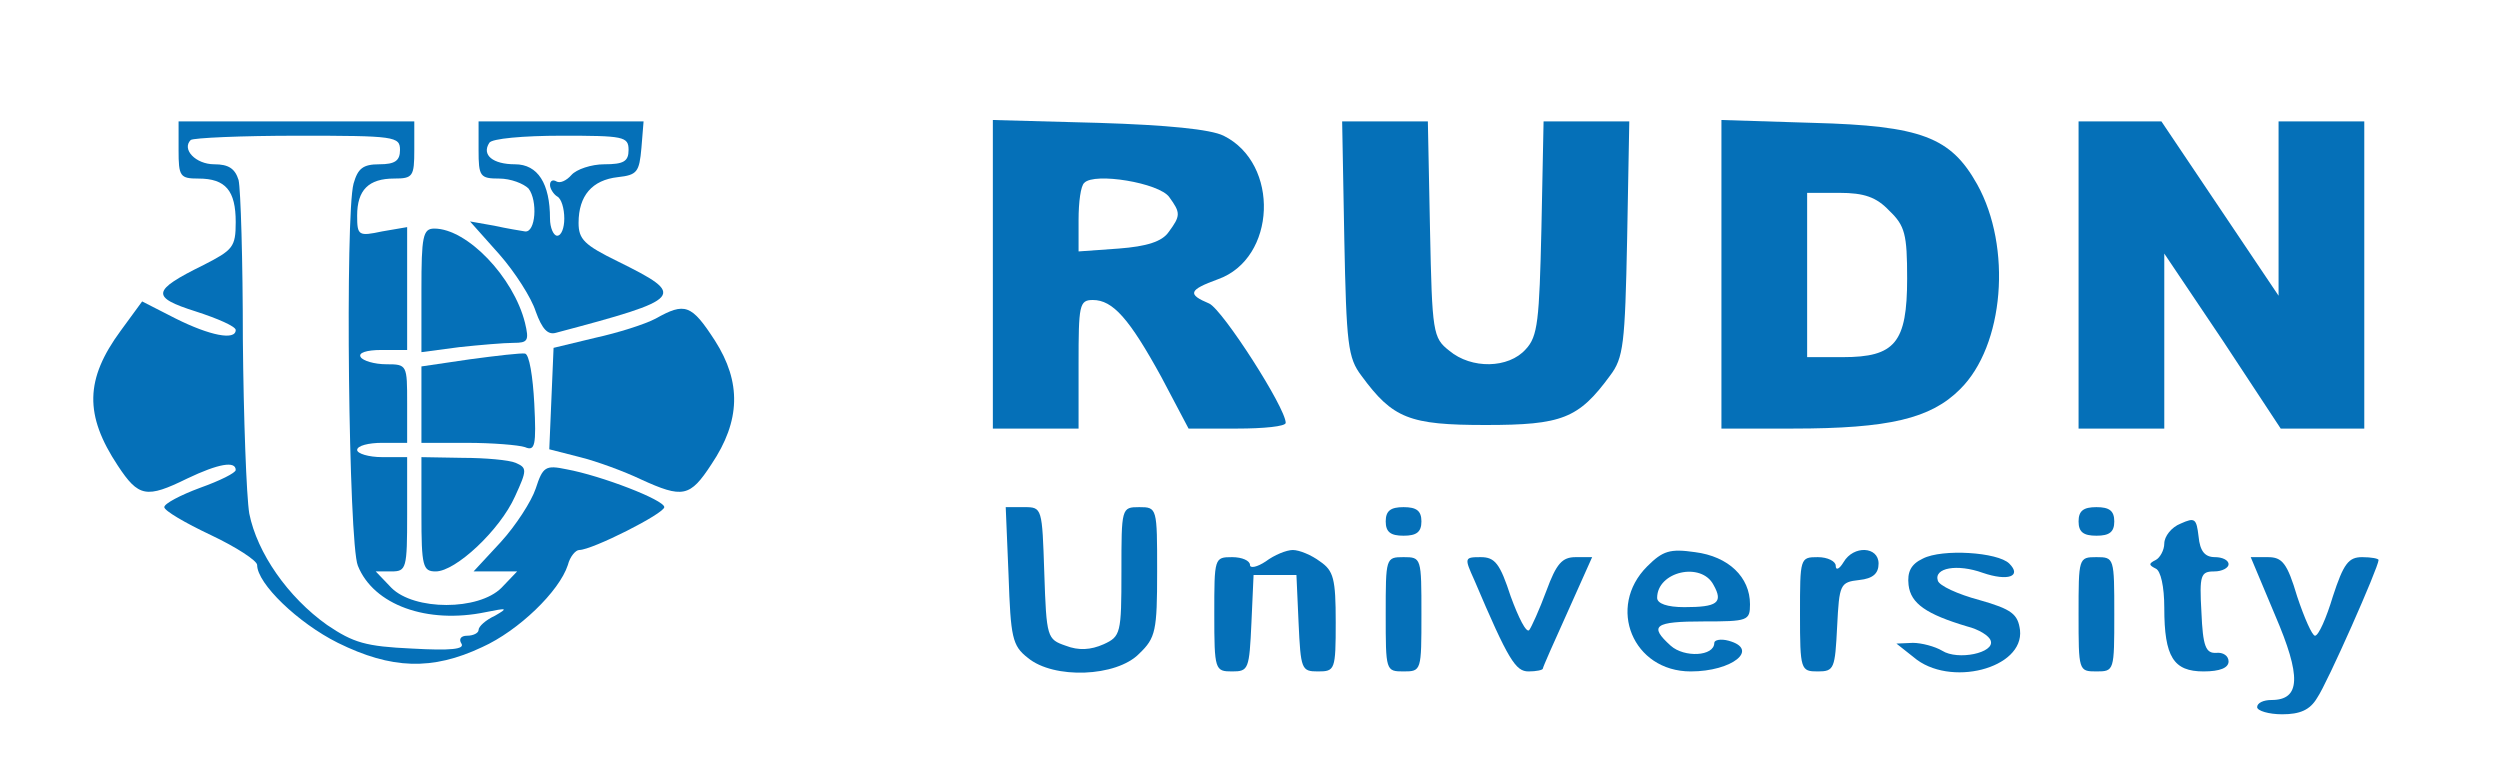<?xml version="1.0" standalone="no"?>
<!DOCTYPE svg PUBLIC "-//W3C//DTD SVG 20010904//EN"
 "http://www.w3.org/TR/2001/REC-SVG-20010904/DTD/svg10.dtd">
<svg version="1.0" xmlns="http://www.w3.org/2000/svg"
 width="350pt" height="106pt" viewBox="0 0 350 106"
 preserveAspectRatio="xMidYMid meet">

<g transform="translate(0,106) scale(0.1,-0.1)"
fill="#000000" stroke="none">
<path fill="#0570b8" d="M250 850 c0 -37 2 -40 28 -40 38 0 52 -17 52 -61 0 -35 -4 -39 -45
-60 -73 -36 -74 -45 -11 -65 31 -10 56 -21 56 -26 0 -15 -36 -8 -84 16 l-47
24 -30 -41 c-50 -68 -51 -118 -4 -189 29 -44 40 -46 97 -18 44 21 68 25 68 12
0 -4 -22 -15 -50 -25 -27 -10 -50 -22 -50 -27 0 -5 29 -22 65 -39 36 -17 65
-36 65 -42 0 -26 57 -81 113 -109 75 -37 132 -39 202 -6 51 23 108 78 120 115
3 12 11 21 16 21 18 0 119 51 119 60 0 10 -88 44 -137 53 -29 6 -33 4 -43 -27
-6 -18 -28 -52 -49 -75 l-38 -41 31 0 30 0 -22 -23 c-32 -32 -122 -32 -154 0
l-22 23 22 0 c21 0 22 4 22 80 l0 80 -35 0 c-19 0 -35 5 -35 10 0 6 16 10 35
10 l35 0 0 55 c0 54 0 55 -29 55 -17 0 -33 5 -36 10 -4 6 8 10 29 10 l36 0 0
86 0 86 -35 -6 c-33 -7 -35 -6 -35 22 0 36 16 52 52 52 26 0 28 3 28 40 l0 40
-165 0 -165 0 0 -40z m310 0 c0 -15 -7 -20 -29 -20 -23 0 -30 -6 -36 -27 -12
-44 -7 -504 6 -535 22 -55 97 -82 179 -65 30 6 32 6 13 -5 -13 -6 -23 -15 -23
-20 0 -4 -7 -8 -16 -8 -9 0 -12 -5 -8 -11 5 -8 -15 -10 -69 -7 -65 3 -82 8
-119 33 -55 39 -98 101 -109 156 -4 24 -8 134 -9 244 0 110 -3 210 -6 223 -5
16 -14 22 -34 22 -26 0 -46 21 -33 34 4 3 71 6 150 6 136 0 143 -1 143 -20z"/>
<path fill="#0570b8" d="M670 850 c0 -37 2 -40 29 -40 16 0 34 -7 41 -14 13 -17 10 -62 -5
-60 -6 1 -25 4 -43 8 l-34 6 41 -46 c22 -25 45 -61 51 -80 9 -25 17 -33 28
-30 181 48 184 52 87 100 -47 23 -55 31 -55 54 0 38 19 60 55 64 27 3 30 7 33
41 l3 37 -115 0 -116 0 0 -40z m210 0 c0 -16 -7 -20 -34 -20 -18 0 -39 -7 -46
-15 -7 -8 -16 -12 -21 -9 -5 3 -9 1 -9 -5 0 -5 5 -13 10 -16 6 -3 10 -17 10
-31 0 -13 -4 -24 -10 -24 -5 0 -10 11 -10 24 0 49 -17 76 -49 76 -31 0 -47 13
-36 30 3 6 48 10 101 10 87 0 94 -1 94 -20z"/>
<path fill="#0570b8" d="M1390 676 l0 -216 60 0 60 0 0 90 c0 83 1 90 20 90 28 0 51 -26 96
-108 l38 -72 68 0 c37 0 68 3 68 8 0 21 -88 158 -107 167 -31 13 -29 19 12 34
82 29 87 162 8 201 -18 9 -79 15 -175 18 l-148 4 0 -216z m247 108 c16 -22 16
-26 -1 -49 -9 -13 -30 -20 -70 -23 l-56 -4 0 44 c0 25 3 48 8 52 14 15 105 0
119 -20z"/>
<path fill="#0570b8" d="M1882 726 c3 -148 5 -167 24 -192 44 -60 67 -69 174 -69 107 0 130 9
174 69 19 25 21 44 24 192 l3 164 -60 0 -60 0 -3 -149 c-3 -130 -5 -152 -22
-170 -24 -27 -76 -28 -107 -2 -23 18 -24 25 -27 170 l-3 151 -60 0 -60 0 3
-164z"/>
<path fill="#0570b8" d="M2410 676 l0 -216 100 0 c135 0 193 14 234 55 62 61 73 199 24 287
-37 66 -78 82 -230 86 l-128 4 0 -216z m235 89 c22 -21 25 -33 25 -95 0 -90
-17 -110 -90 -110 l-50 0 0 115 0 115 45 0 c35 0 52 -6 70 -25z"/>
<path fill="#0570b8" d="M2910 675 l0 -215 60 0 60 0 0 123 0 122 82 -122 81 -123 58 0 59 0
0 215 0 215 -60 0 -60 0 0 -122 0 -122 -82 122 -82 122 -58 0 -58 0 0 -215z"/>
<path fill="#0570b8" d="M590 654 l0 -87 53 7 c28 3 63 6 76 6 20 0 22 3 16 28 -16 64 -81
132 -127 132 -16 0 -18 -11 -18 -86z"/>
<path fill="#0570b8" d="M918 614 c-15 -8 -53 -20 -85 -27 l-58 -14 -3 -71 -3 -71 43 -11 c24
-6 62 -20 85 -31 59 -27 69 -25 99 21 41 61 42 115 5 173 -33 51 -42 54 -83
31z"/>
<path fill="#0570b8" d="M658 557 l-68 -10 0 -54 0 -53 64 0 c35 0 72 -3 81 -6 14 -6 16 2 13
61 -2 38 -7 69 -13 70 -5 1 -40 -3 -77 -8z"/>
<path fill="#0570b8" d="M590 340 c0 -73 2 -80 20 -80 28 0 90 58 111 105 17 37 17 40 1 47
-9 4 -43 7 -74 7 l-58 1 0 -80z"/>
<path fill="#0570b8" d="M1412 254 c3 -86 5 -98 27 -115 36 -30 124 -27 156 6 23 22 25 32 25
115 0 89 0 90 -25 90 -25 0 -25 -1 -25 -90 0 -87 -1 -91 -25 -102 -18 -8 -35
-9 -53 -2 -26 9 -27 11 -30 102 -3 91 -3 92 -28 92 l-26 0 4 -96z"/>
<path fill="#0570b8" d="M1940 330 c0 -15 7 -20 25 -20 18 0 25 5 25 20 0 15 -7 20 -25 20
-18 0 -25 -5 -25 -20z"/>
<path fill="#0570b8" d="M2910 330 c0 -15 7 -20 25 -20 18 0 25 5 25 20 0 15 -7 20 -25 20
-18 0 -25 -5 -25 -20z"/>
<path fill="#0570b8" d="M3053 327 c-13 -5 -23 -18 -23 -28 0 -9 -6 -20 -12 -23 -10 -5 -10
-7 0 -12 7 -3 12 -25 12 -55 0 -69 13 -89 55 -89 23 0 35 5 35 14 0 8 -8 13
-17 12 -15 -1 -19 9 -21 57 -3 52 -1 57 18 57 11 0 20 5 20 10 0 6 -9 10 -19
10 -14 0 -21 8 -23 29 -3 25 -5 27 -25 18z"/>
<path fill="#0570b8" d="M1772 274 c-12 -8 -22 -10 -22 -5 0 6 -11 11 -25 11 -25 0 -25 -1
-25 -80 0 -78 1 -80 25 -80 23 0 24 3 27 68 l3 67 30 0 30 0 3 -67 c3 -65 4
-68 27 -68 24 0 25 2 25 69 0 61 -3 72 -22 85 -12 9 -29 16 -38 16 -9 0 -26
-7 -38 -16z"/>
<path fill="#0570b8" d="M2306 267 c-57 -57 -20 -147 61 -147 58 0 97 31 53 43 -11 3 -20 1
-20 -3 0 -19 -42 -21 -61 -4 -31 28 -23 34 46 34 62 0 65 1 65 24 0 38 -30 67
-77 73 -35 5 -45 2 -67 -20z m93 -26 c14 -25 5 -31 -41 -31 -24 0 -38 5 -38
13 0 37 62 51 79 18z"/>
<path fill="#0570b8" d="M2581 273 c-6 -10 -11 -12 -11 -5 0 6 -11 12 -25 12 -25 0 -25 -1
-25 -80 0 -78 1 -80 25 -80 23 0 24 4 27 63 3 59 4 62 31 65 19 2 27 9 27 23
0 24 -35 26 -49 2z"/>
<path fill="#0570b8" d="M2692 278 c-17 -8 -22 -19 -20 -37 3 -26 25 -41 82 -58 16 -4 31 -13
33 -20 6 -17 -46 -28 -68 -14 -10 6 -29 11 -41 11 l-23 -1 24 -19 c50 -43 155
-16 149 38 -3 22 -11 29 -57 42 -30 8 -56 20 -58 27 -6 18 27 24 63 11 35 -12
55 -5 37 13 -16 16 -94 21 -121 7z"/>
<path fill="#0570b8" d="M1940 200 c0 -79 0 -80 25 -80 25 0 25 1 25 80 0 79 0 80 -25 80 -25
0 -25 -1 -25 -80z"/>
<path fill="#0570b8" d="M2064 248 c48 -113 58 -128 76 -128 11 0 20 2 20 4 0 2 16 38 35 80
l34 76 -23 0 c-19 0 -27 -9 -41 -47 -10 -27 -21 -51 -24 -55 -4 -5 -15 17 -26
47 -15 46 -22 55 -42 55 -23 0 -23 -1 -9 -32z"/>
<path fill="#0570b8" d="M2910 200 c0 -79 0 -80 25 -80 25 0 25 1 25 80 0 79 0 80 -25 80 -25
0 -25 -1 -25 -80z"/>
<path fill="#0570b8" d="M3185 199 c37 -86 36 -119 -5 -119 -11 0 -20 -4 -20 -10 0 -5 16 -10
35 -10 25 0 39 6 49 23 14 20 86 183 86 193 0 2 -10 4 -23 4 -19 0 -26 -9 -41
-55 -9 -30 -20 -55 -25 -55 -4 0 -15 25 -25 55 -14 47 -21 55 -41 55 l-24 0
34 -81z"/>
</g>
</svg>
